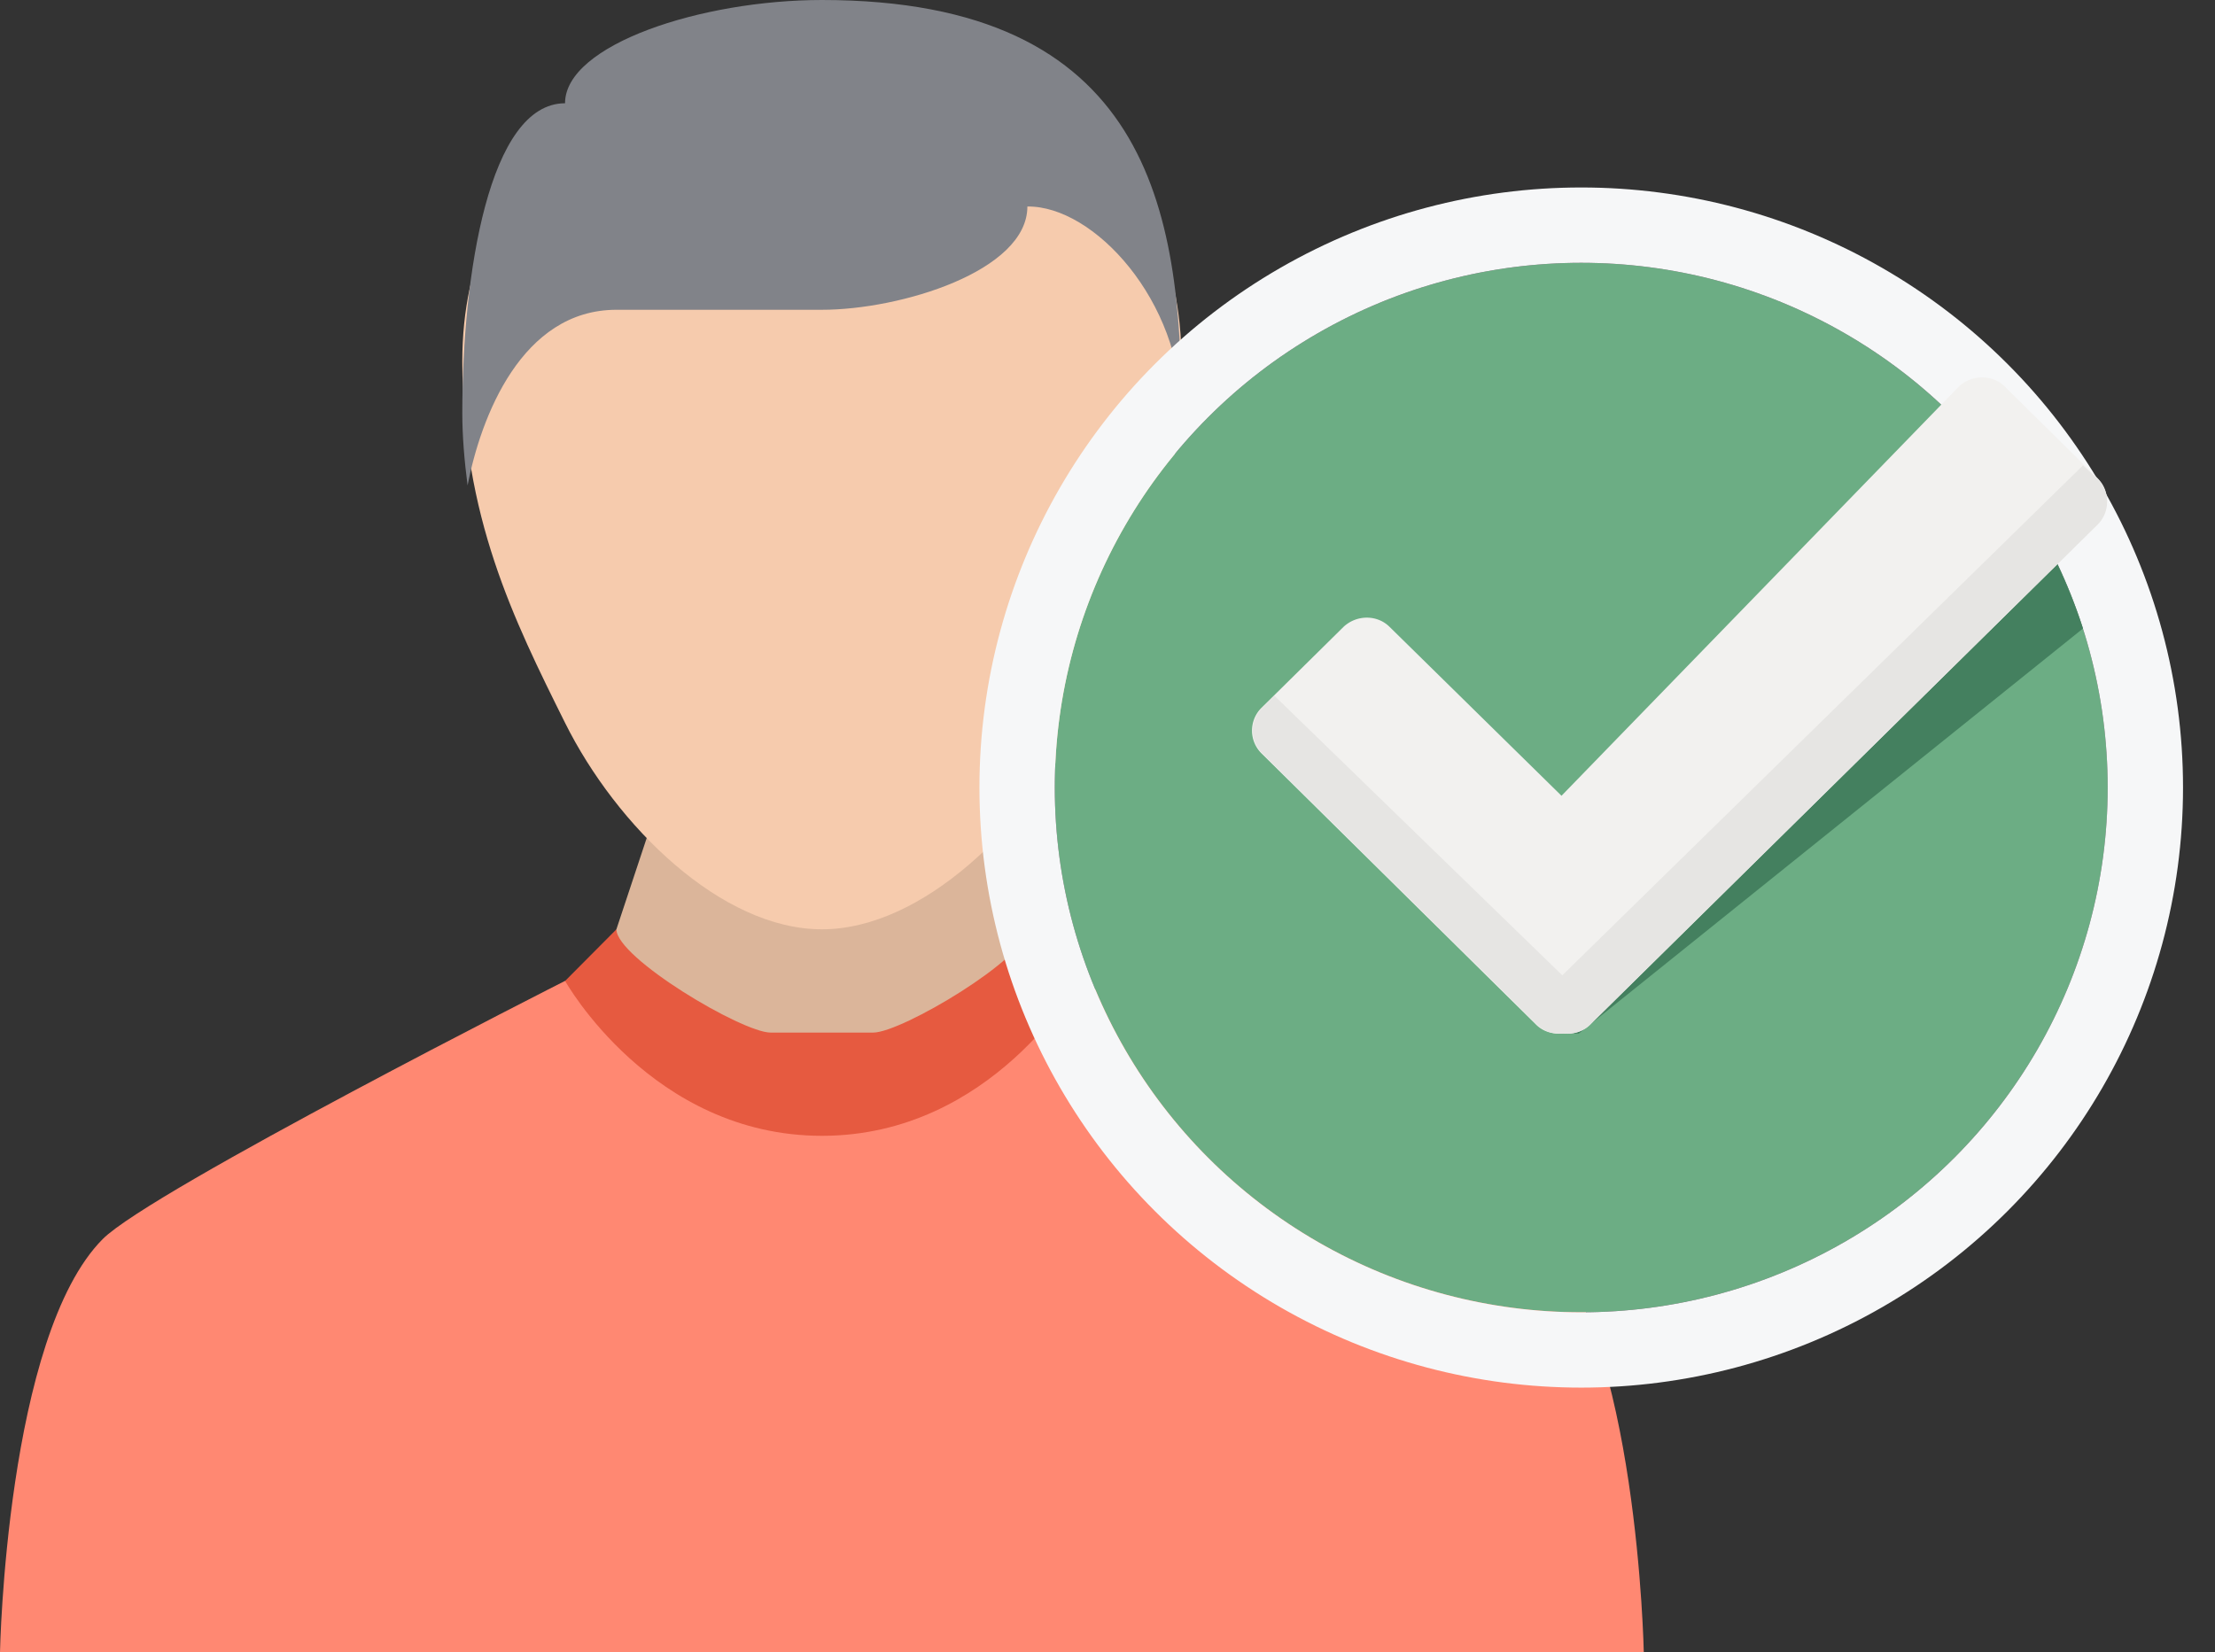 <svg width="63" height="47" xmlns="http://www.w3.org/2000/svg" xmlns:xlink="http://www.w3.org/1999/xlink"><rect width="100%" height="100%" fill="#333333" stroke="none"/><defs><ellipse id="a" cx="14.974" cy="14.928" rx="14.974" ry="14.928"/></defs><g fill="none" fill-rule="evenodd"><path d="M43.831 35.25c-1.374-1.38-13.15-7.344-13.15-7.344h-14.61S4.295 33.87 2.922 35.25C.175 38.012 0 47 0 47h46.753s-.175-8.988-2.922-11.75z" fill="#FF8872"/><path d="M29.22 26.438H17.533l-1.46 1.469s2.463 4.406 7.305 4.406c4.84 0 7.305-4.406 7.305-4.406l-1.461-1.469z" fill="#E65A40"/><path d="M27.76 22.032h-8.766l-1.462 4.406c0 .811 3.576 2.938 4.384 2.938h2.922c.806 0 4.383-2.127 4.383-2.938l-1.461-4.406z" fill="#DBB59A"/><path d="M23.377 1.469c-5.649 0-10.228 2.937-10.228 8.812 0 4.407 1.461 7.344 2.922 10.282 1.461 2.937 4.443 5.875 7.306 5.875 2.862 0 5.844-2.938 7.305-5.875 1.46-2.938 2.922-5.875 2.922-10.282 0-5.875-4.58-8.812-10.227-8.812z" fill="#F6CBAD"/><path d="M23.377 0c-3.423 0-7.306 1.27-7.306 2.938-2.16 0-2.922 4.86-2.922 8.812 0 .66.059 1.353.15 2.06.376-1.944 1.538-4.997 4.233-4.997h5.845c2.237 0 5.844-1.1 5.844-2.938 1.896-.025 4.383 2.689 4.383 5.875C33.604 5.976 32.665 0 23.377 0z" fill="#818389"/><g fill-rule="nonzero"><g transform="translate(30 7.477)"><use fill="#6CAD84" fill-rule="evenodd" xlink:href="#a"/><ellipse stroke="#F6F7F8" stroke-width="2.143" cx="14.974" cy="14.928" rx="16.045" ry="16"/></g><path d="M57.515 14.265l-13.243 13.67.023 1.469h.609L59.246 17.88a15.161 15.161 0 00-1.731-3.616z" fill="#44805F"/><path d="M59.667 13.612l-2.644-2.613c-.35-.35-.936-.35-1.31 0l-11.3 11.64-4.89-4.805c-.351-.35-.936-.35-1.31 0l-2.34 2.31a.913.913 0 000 1.282l7.814 7.721c.21.21.491.28.772.257.281.023.562-.047.772-.257l14.436-14.229c.351-.373.351-.956 0-1.306z" fill="#F2F1EF"/><path d="M45.231 29.147l14.436-14.229a.913.913 0 000-1.283l-.421-.396-14.81 14.508-8.189-7.954-.351.35a.913.913 0 000 1.283l7.815 7.721c.21.21.49.28.772.257a.929.929 0 00.748-.257z" fill="#E6E5E3"/></g></g></svg>